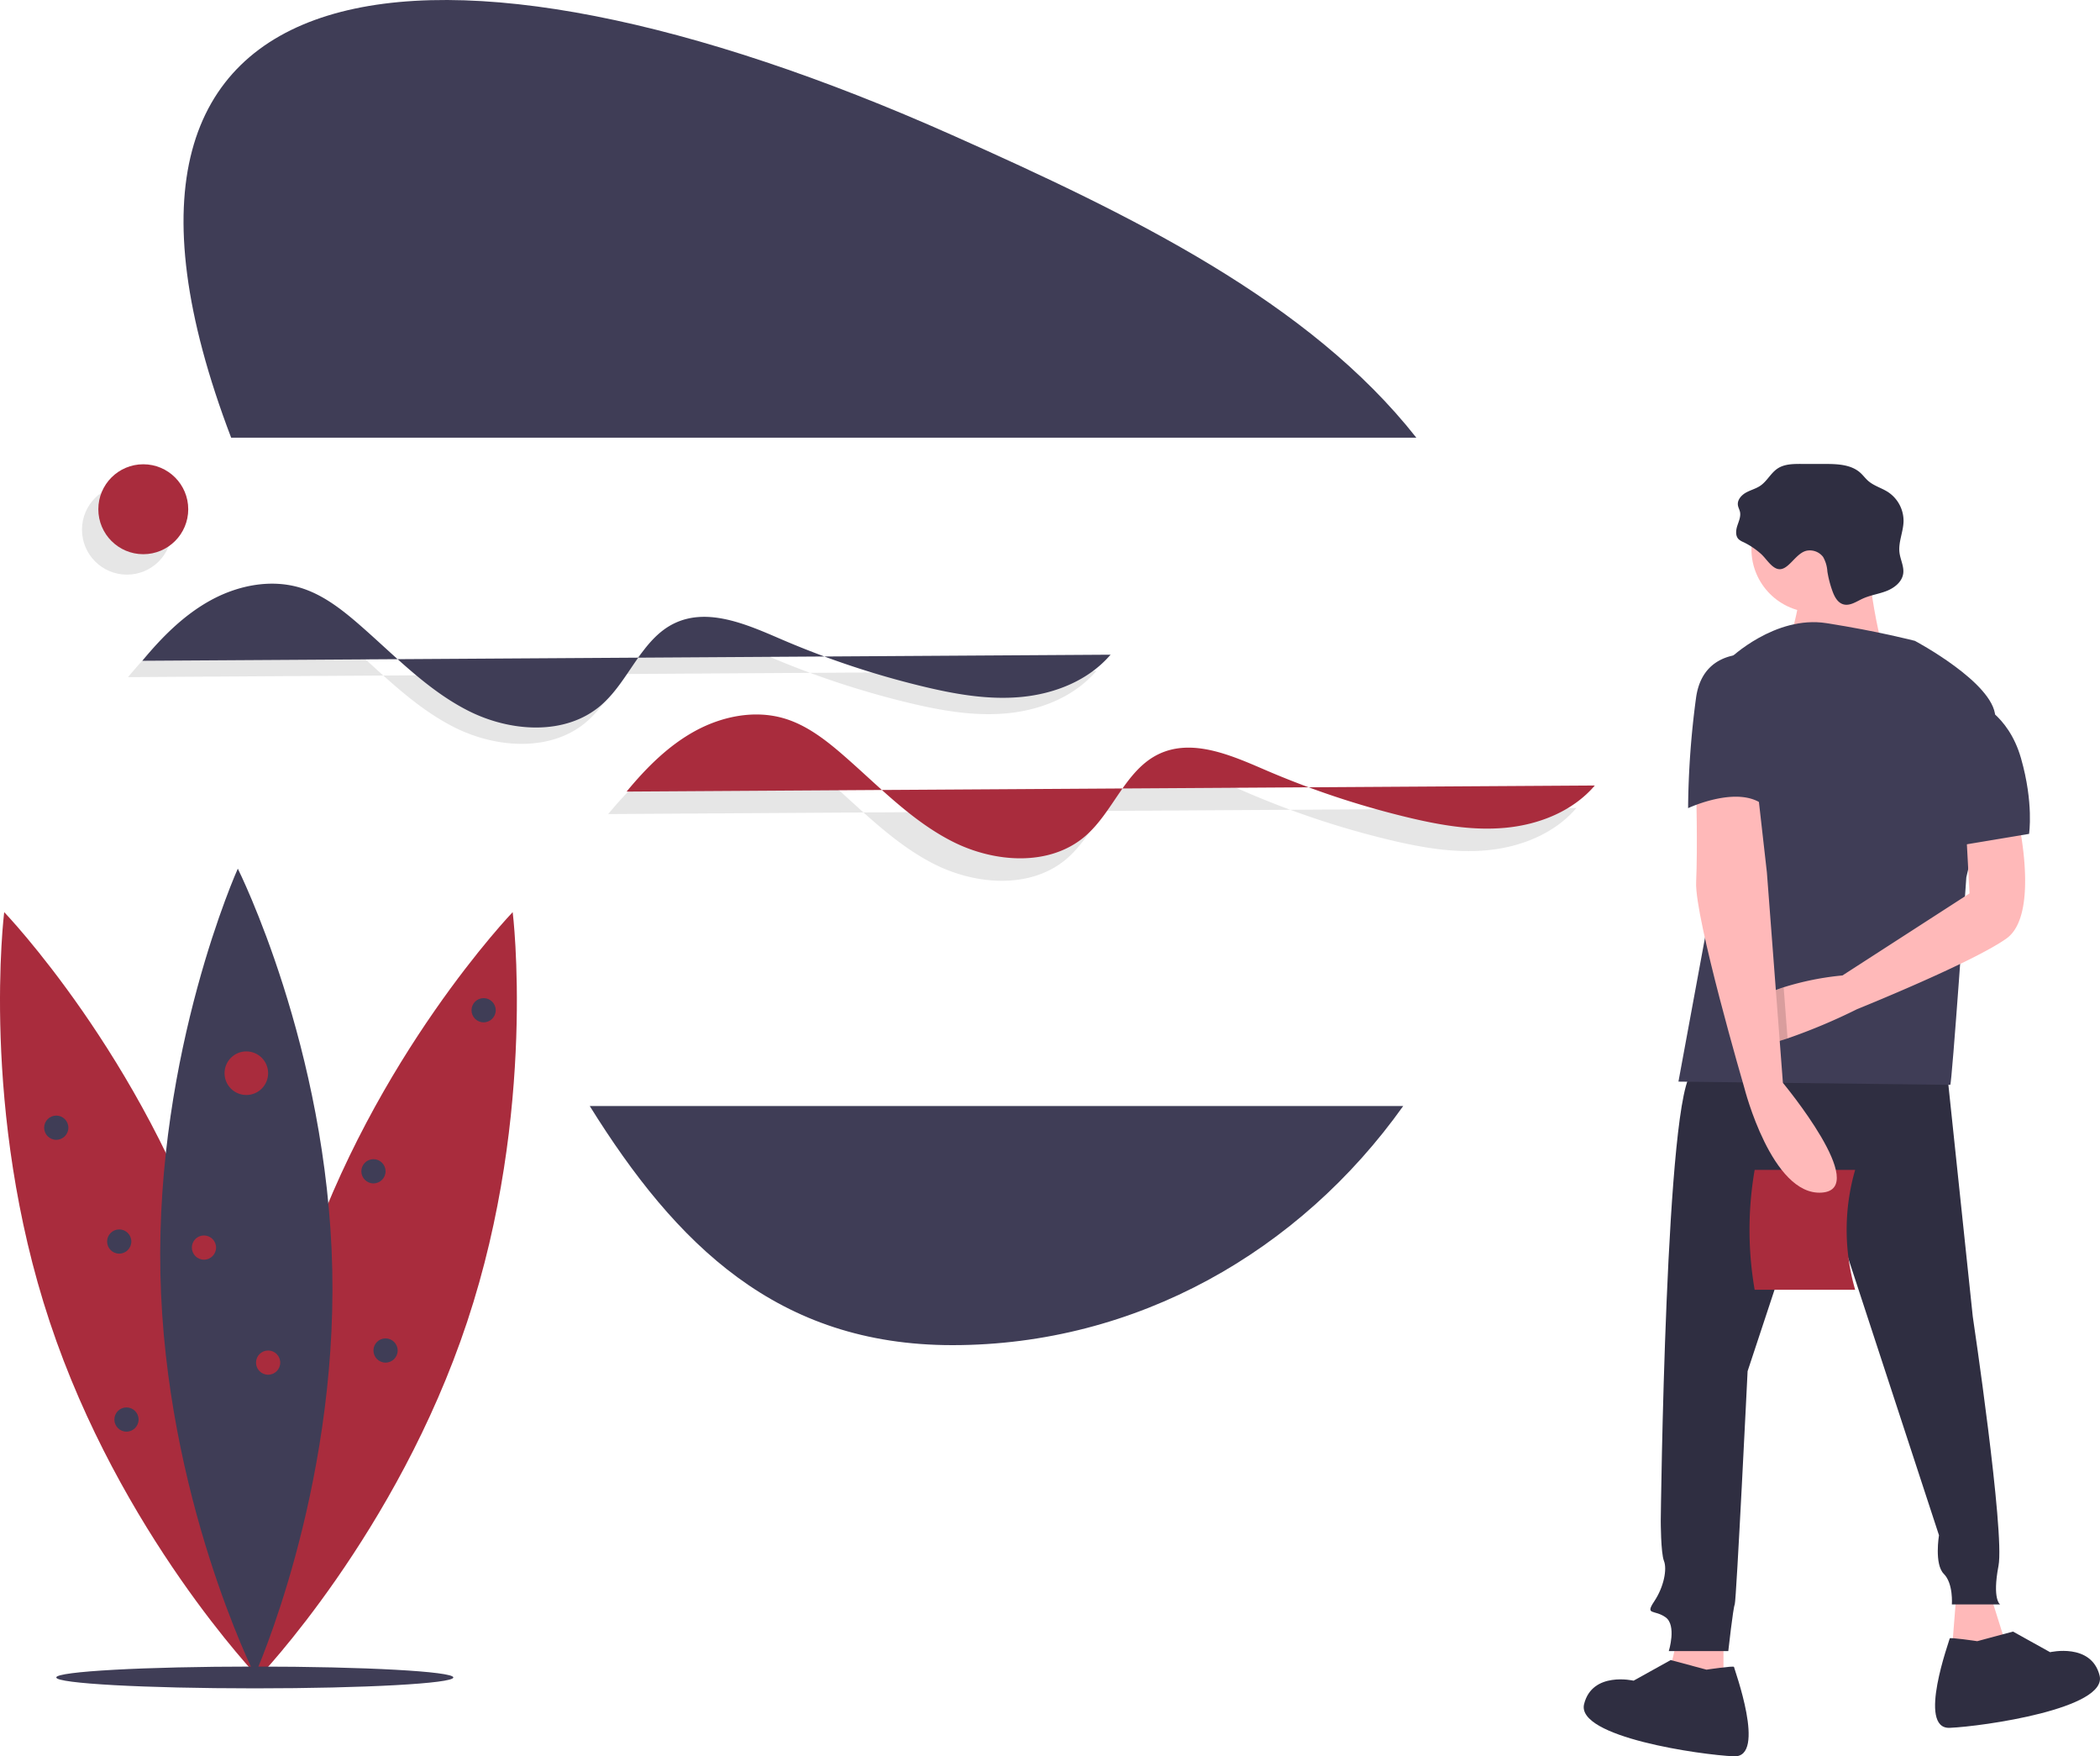 <svg xmlns="http://www.w3.org/2000/svg" width="632.732" height="529.065" viewBox="0 0 632.732 529.065">
  <g id="undraw_thought_process_67my" transform="translate(0)">
    <path id="Path_709" data-name="Path 709" d="M556.916,161.819C524.65,120.826,471.2,94.791,417.14,70.7,261.264,1.245,143.359,13.756,199.819,161.819Z" transform="translate(-130.169 -29.967)" fill="#3f3d56"/>
    <path id="Path_710" data-name="Path 710" d="M379.809,558.985c25.973,41.713,56.526,72.032,109.279,72.032,55.427,0,104.67-28.264,135.818-72.032Z" transform="translate(-202.117 -225.815)" fill="#3f3d56"/>
    <path id="Path_711" data-name="Path 711" d="M158.916,340.191c5.9-7.136,12.559-13.844,20.687-18.275s17.921-6.4,26.8-3.763c6.625,1.967,12.272,6.3,17.5,10.817,10.708,9.265,20.581,19.873,33.211,26.275s29.271,7.6,40-1.645c8.49-7.315,12.11-19.985,22.249-24.759,9.994-4.706,21.583.347,31.725,4.727a265.287,265.287,0,0,0,42.6,14.252c9.862,2.393,20.022,4.227,30.124,3.264s20.243-5.007,26.832-12.725" transform="translate(-120.34 -136.217)" opacity="0.1"/>
    <path id="Path_712" data-name="Path 712" d="M388.641,405.687c5.9-7.136,12.559-13.844,20.687-18.275s17.921-6.4,26.8-3.763c6.625,1.967,12.272,6.3,17.5,10.817,10.708,9.265,20.581,19.873,33.211,26.275s29.271,7.6,40-1.645c8.49-7.315,12.11-19.985,22.249-24.759,9.994-4.706,21.583.347,31.725,4.727a265.292,265.292,0,0,0,42.6,14.252c9.862,2.393,20.022,4.227,30.124,3.264s20.242-5.007,26.832-12.725" transform="translate(-205.386 -160.464)" opacity="0.1"/>
    <path id="Path_713" data-name="Path 713" d="M165.759,332.371c5.9-7.136,12.559-13.844,20.687-18.275s17.921-6.4,26.8-3.763c6.625,1.967,12.272,6.3,17.5,10.817,10.708,9.265,20.581,19.873,33.211,26.275s29.271,7.6,40-1.645c8.49-7.315,12.11-19.985,22.249-24.759,9.994-4.706,21.583.347,31.725,4.727A265.29,265.29,0,0,0,400.527,340c9.862,2.393,20.022,4.227,30.124,3.264s20.243-5.007,26.832-12.725" transform="translate(-122.873 -133.322)" fill="#3f3d56"/>
    <path id="Path_714" data-name="Path 714" d="M397.439,394.934c5.9-7.136,12.559-13.844,20.687-18.275s17.92-6.4,26.8-3.763c6.625,1.967,12.272,6.3,17.5,10.817,10.708,9.265,20.581,19.873,33.211,26.275s29.271,7.6,40-1.645c8.49-7.315,12.11-19.985,22.249-24.759,9.994-4.706,21.583.347,31.725,4.727a265.289,265.289,0,0,0,42.6,14.252c9.862,2.393,20.022,4.227,30.124,3.264s20.243-5.007,26.832-12.725" transform="translate(-208.643 -156.483)" fill="#a92c3d"/>
    <circle id="Ellipse_138" data-name="Ellipse 138" cx="13.544" cy="13.544" r="13.544" transform="translate(24.703 146.012)" opacity="0.1"/>
    <circle id="Ellipse_139" data-name="Ellipse 139" cx="13.544" cy="13.544" r="13.544" transform="translate(29.628 139.855)" fill="#a92c3d"/>
    <path id="Path_717" data-name="Path 717" d="M161.807,573.353c21.154,63.663,13.724,123.438,13.724,123.438s-41.726-43.443-62.88-107.105S98.928,466.248,98.928,466.248,140.654,509.69,161.807,573.353Z" transform="translate(-97.663 -191.483)" fill="#a92c3d"/>
    <path id="Path_718" data-name="Path 718" d="M234.287,573.353c-21.154,63.663-13.724,123.438-13.724,123.438s41.726-43.443,62.879-107.105,13.724-123.438,13.724-123.438S255.44,509.69,234.287,573.353Z" transform="translate(-142.694 -191.483)" fill="#a92c3d"/>
    <path id="Path_719" data-name="Path 719" d="M226.15,566.341c1.418,67.07-23.326,121.989-23.326,121.989s-27.042-53.824-28.46-120.895S197.69,445.447,197.69,445.447,224.732,499.271,226.15,566.341Z" transform="translate(-126.037 -183.782)" fill="#3f3d56"/>
    <ellipse id="Ellipse_140" data-name="Ellipse 140" cx="59.822" cy="3.283" rx="59.822" ry="3.283" transform="translate(16.951 502.022)" fill="#3f3d56"/>
    <circle id="Ellipse_141" data-name="Ellipse 141" cx="6.566" cy="6.566" r="6.566" transform="translate(67.654 316.718)" fill="#a92c3d"/>
    <circle id="Ellipse_142" data-name="Ellipse 142" cx="3.648" cy="3.648" r="3.648" transform="translate(57.805 372.163)" fill="#a92c3d"/>
    <circle id="Ellipse_143" data-name="Ellipse 143" cx="3.648" cy="3.648" r="3.648" transform="translate(13.303 336.051)" fill="#3f3d56"/>
    <circle id="Ellipse_144" data-name="Ellipse 144" cx="3.648" cy="3.648" r="3.648" transform="translate(142.067 300.668)" fill="#3f3d56"/>
    <circle id="Ellipse_145" data-name="Ellipse 145" cx="3.648" cy="3.648" r="3.648" transform="translate(32.271 370.34)" fill="#3f3d56"/>
    <circle id="Ellipse_146" data-name="Ellipse 146" cx="3.648" cy="3.648" r="3.648" transform="translate(108.873 349.183)" fill="#3f3d56"/>
    <circle id="Ellipse_147" data-name="Ellipse 147" cx="3.648" cy="3.648" r="3.648" transform="translate(34.46 423.961)" fill="#3f3d56"/>
    <circle id="Ellipse_148" data-name="Ellipse 148" cx="3.648" cy="3.648" r="3.648" transform="translate(112.521 403.169)" fill="#3f3d56"/>
    <circle id="Ellipse_149" data-name="Ellipse 149" cx="3.648" cy="3.648" r="3.648" transform="translate(77.138 406.817)" fill="#a92c3d"/>
    <path id="Path_722" data-name="Path 722" d="M944.941,760.482l5.33,16.96L933.8,778.9l1.454-18.414Z" transform="translate(-345.7 -281.538)" fill="#ffb9b9"/>
    <path id="Path_723" data-name="Path 723" d="M813.428,781.256v23.26h-18.9l5.33-23.26Z" transform="translate(-294.143 -289.228)" fill="#ffb9b9"/>
    <path id="Path_724" data-name="Path 724" d="M976.607,541.555l7.753,73.656s9.692,64.933,7.753,75.109.485,11.63.485,11.63H978.061s.485-6.3-2.423-9.207-1.454-11.63-1.454-11.63L937.357,568.691,916.52,631.686s-3.392,69.295-3.877,70.264S910.7,716,910.7,716H892.775s2.423-7.753-.969-10.176-6.3-.484-3.392-4.846,3.877-9.692,2.907-12.114-.969-12.115-.969-12.115,1.454-130.836,9.692-135.2S976.607,541.555,976.607,541.555Z" transform="translate(-389.965 -218.644)" fill="#2f2e41"/>
    <path id="Path_725" data-name="Path 725" d="M892.325,826.877s8.286-1.243,8.286-.829,9.943,27.343,0,26.929-47.644-5.8-45.158-15.743,14.915-7.043,14.915-7.043l11.186-6.214Z" transform="translate(-378.161 -323.917)" fill="#2f2e41"/>
    <path id="Path_726" data-name="Path 726" d="M1036.132,813.253s-8.286-1.243-8.286-.828-9.943,27.343,0,26.929,47.644-5.8,45.158-15.743-14.915-7.043-14.915-7.043l-11.182-6.215Z" transform="translate(-440.39 -318.874)" fill="#2f2e41"/>
    <path id="Path_727" data-name="Path 727" d="M966.483,625.639H936.206a105.894,105.894,0,0,1,0-36.1h30.277a64.955,64.955,0,0,0,0,36.1Z" transform="translate(-407.526 -237.126)" fill="#a92c3d"/>
    <circle id="Ellipse_150" data-name="Ellipse 150" cx="19.07" cy="19.07" r="19.07" transform="translate(527.706 146.343)" fill="#ffb9b9"/>
    <path id="Path_728" data-name="Path 728" d="M974.813,288.783s3.392,33.92,7.753,36.343-33.436,4.846-33.436,4.846,9.207-31.013,6.3-33.92S974.813,288.783,974.813,288.783Z" transform="translate(-412.885 -125.783)" fill="#ffb9b9"/>
    <path id="Path_729" data-name="Path 729" d="M916.164,338.508s13.568-13.084,29.075-10.661,26.652,5.33,26.652,5.33,23.744,12.6,24.229,22.775-8.722,48.458-8.722,48.458-4.361,62.51-4.846,62.51-81.894-.969-81.894-.969l15.022-81.409Z" transform="translate(-394.94 -140.135)" fill="#3f3d56"/>
    <path id="Path_730" data-name="Path 730" d="M928.671,489.755c3.14.848,8.553-.325,14.2-2.176a176.25,176.25,0,0,0,20.909-8.79s34.89-14.053,45.066-21.321,3.392-36.343,3.392-36.343l-15.506,4.846L997.7,443.9l-38.282,24.713a86.365,86.365,0,0,0-17.721,3.562c-6.445,2.118-12.706,5.418-14.969,10.486a9.809,9.809,0,0,0-.746,2.428C925.526,487.763,926.612,489.193,928.671,489.755Z" transform="translate(-404.278 -174.777)" fill="#ffb9b9"/>
    <path id="Path_731" data-name="Path 731" d="M927.233,512.67c.674,2.51,1.328,4.9,1.938,7.094,3.14.848,8.553-.325,14.2-2.176l-1.173-15.4C935.757,504.3,929.5,507.6,927.233,512.67Z" transform="translate(-404.778 -204.786)" opacity="0.15"/>
    <path id="Path_732" data-name="Path 732" d="M927.528,406.505l2.907,25.683,4.822,63.37s26.676,32.092,11.654,33.062-23.26-31.5-23.26-31.5-15.022-51.365-14.537-62.026,0-28.59,0-28.59Z" transform="translate(-398.066 -169.365)" fill="#ffb9b9"/>
    <path id="Path_733" data-name="Path 733" d="M930.4,275.4a4.974,4.974,0,0,1-1.371-.826c-1.041-1.01-.866-2.722-.413-4.1s1.113-2.8.789-4.218c-.151-.659-.51-1.262-.612-1.93-.244-1.589,1.024-3.037,2.427-3.821s3.017-1.171,4.343-2.08c2.033-1.394,3.156-3.851,5.221-5.2,2.019-1.318,4.584-1.358,6.995-1.356l7.2.008c3.761,0,7.894.144,10.694,2.656.851.764,1.526,1.71,2.388,2.462,1.737,1.514,4.08,2.119,6.009,3.38a10.421,10.421,0,0,1,4.627,8.776c-.068,3.194-1.625,6.3-1.22,9.465.271,2.126,1.419,4.168,1.117,6.289-.358,2.516-2.665,4.318-5.032,5.244s-4.947,1.258-7.25,2.332c-1.88.877-3.843,2.276-5.825,1.662-1.676-.519-2.6-2.29-3.2-3.938a32.149,32.149,0,0,1-1.541-5.947,10.065,10.065,0,0,0-1.292-4.374,5.036,5.036,0,0,0-4.5-1.942c-3.886.342-6.074,6.96-9.648,5.4-1.772-.776-3.134-3.1-4.553-4.366A22.859,22.859,0,0,0,930.4,275.4Z" transform="translate(-405.156 -112.119)" fill="#2f2e41"/>
    <path id="Path_734" data-name="Path 734" d="M1040.436,365.726s9.692,3.392,13.568,16.96,2.423,22.775,2.423,22.775l-20.352,3.392Z" transform="translate(-445.072 -154.268)" fill="#3f3d56"/>
    <path id="Path_735" data-name="Path 735" d="M927.564,343.179s-17.445-3.877-19.868,12.6a263.714,263.714,0,0,0-2.423,33.436s16.476-7.753,23.744,0Z" transform="translate(-396.648 -145.774)" fill="#3f3d56"/>
  </g>
</svg>

